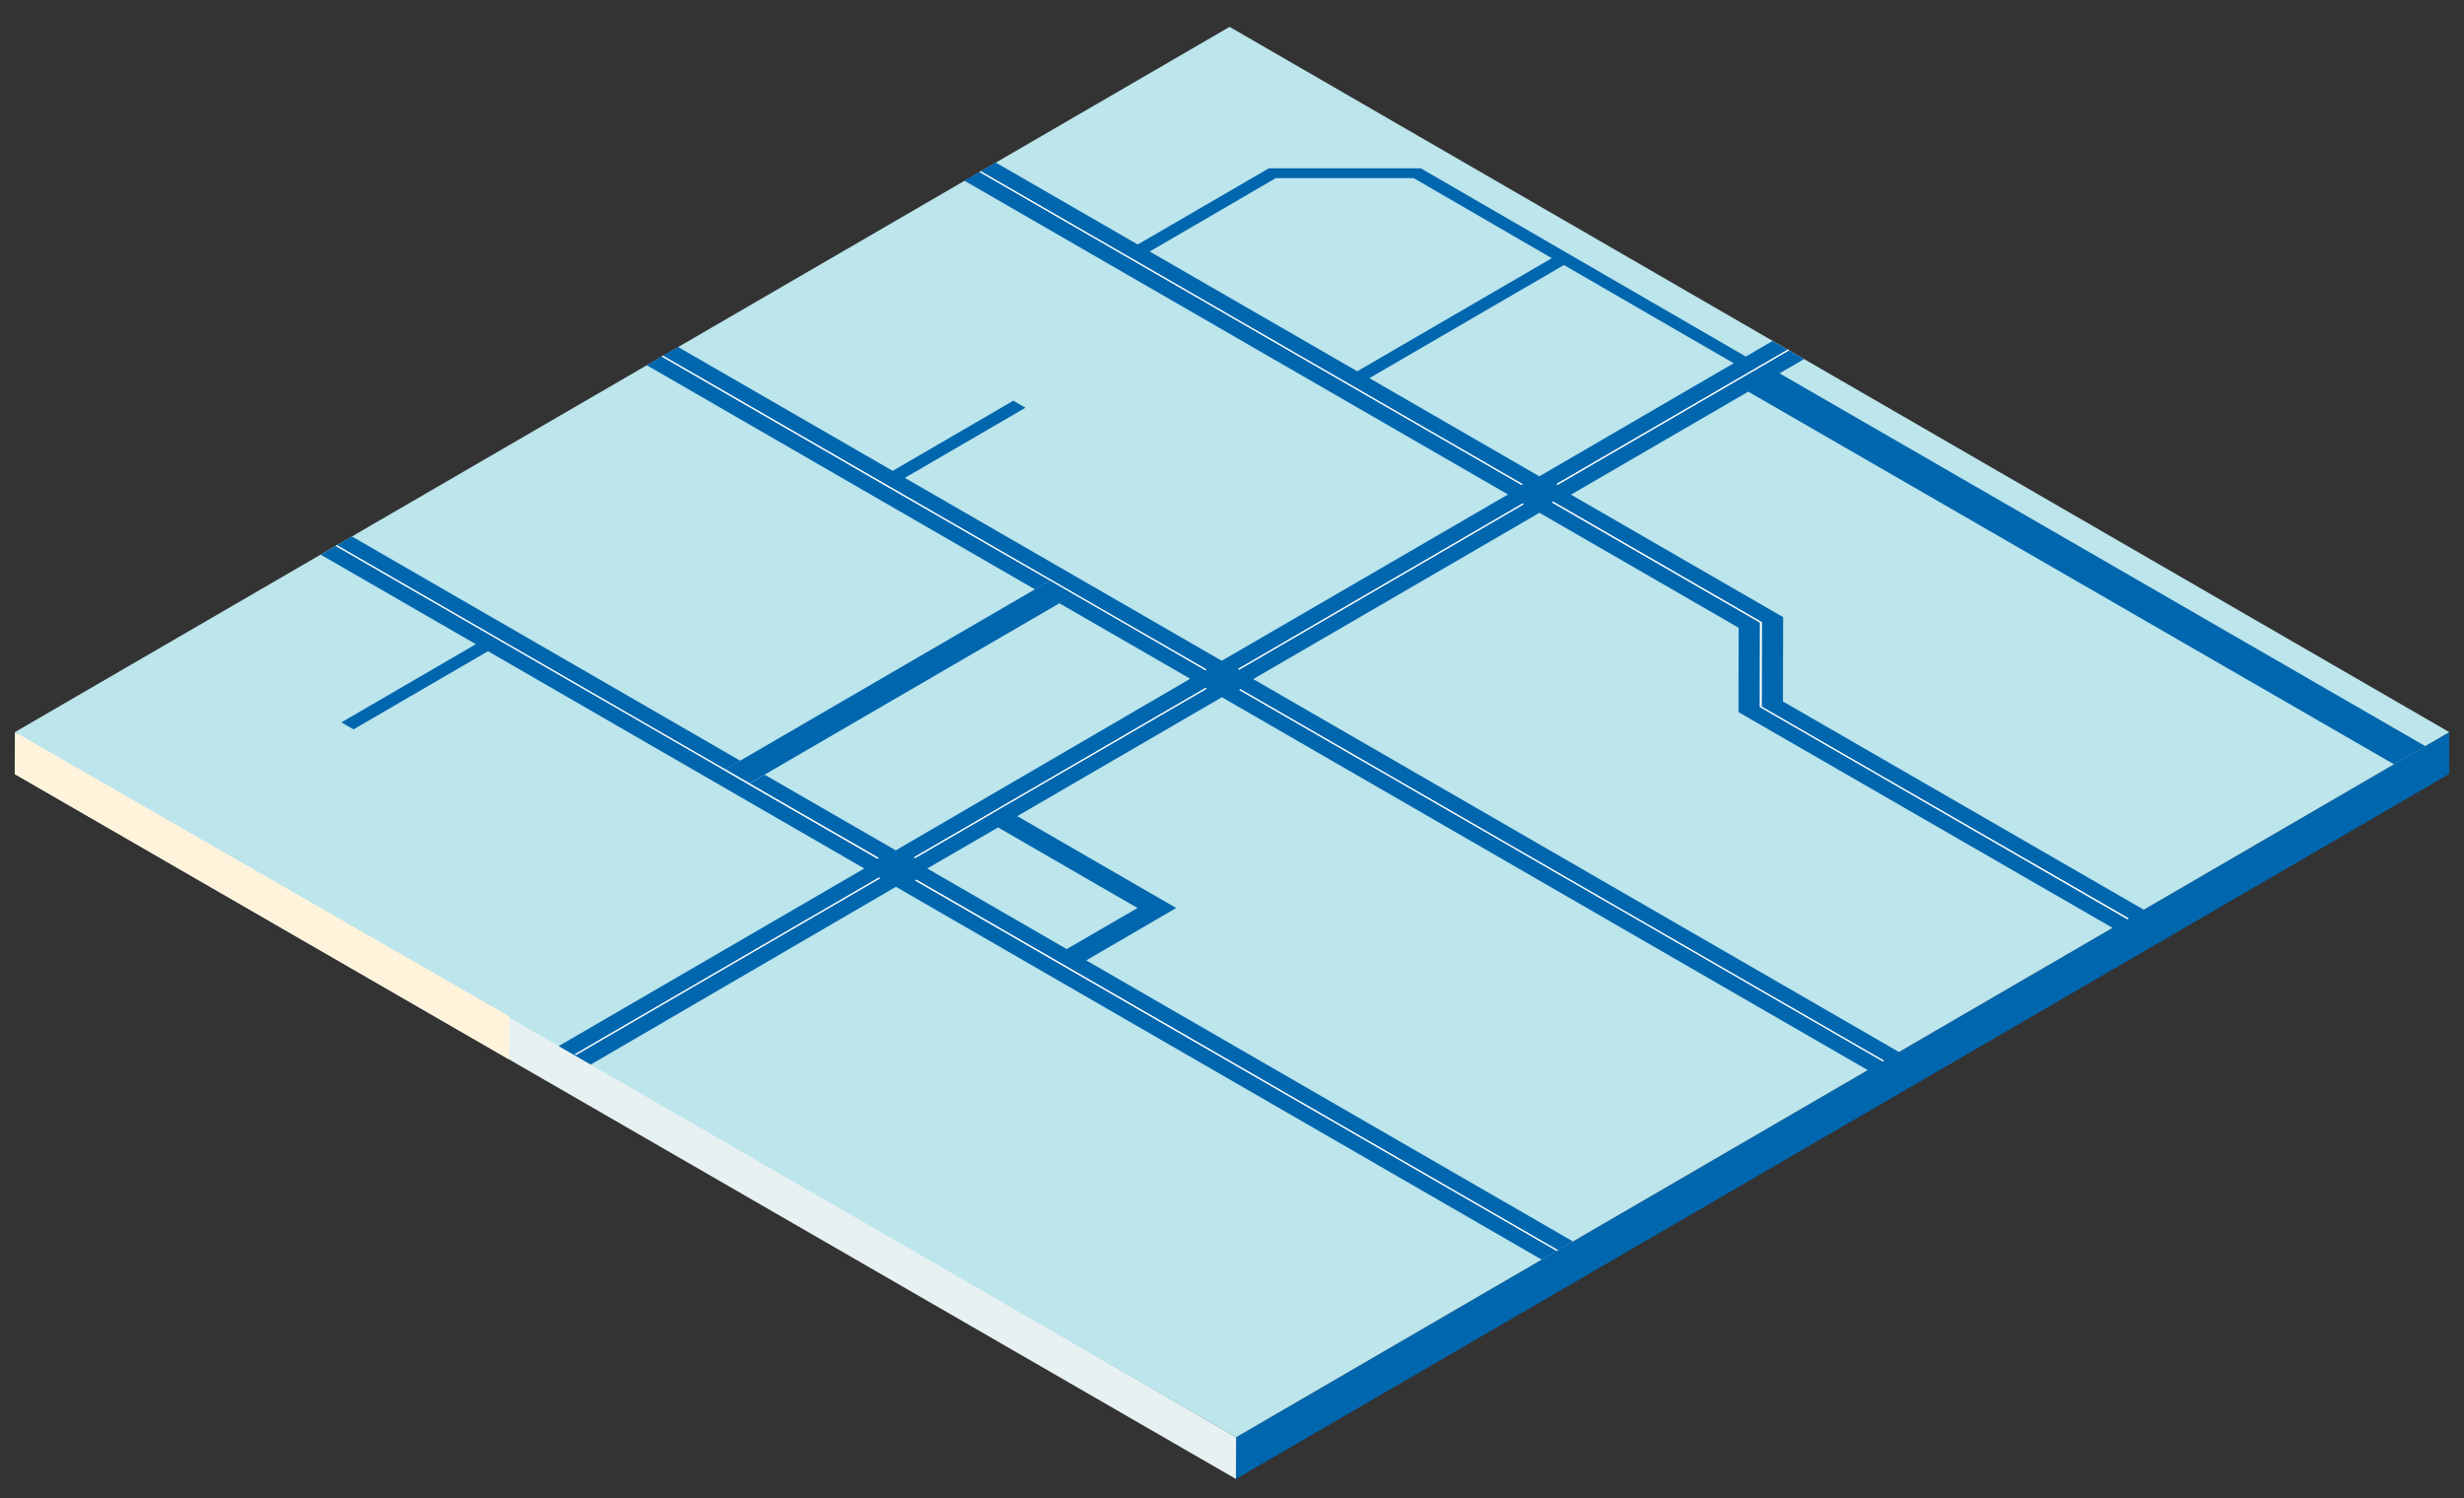 <svg xmlns="http://www.w3.org/2000/svg" x="0px" y="0px" xmlns:xlink="http://www.w3.org/1999/xlink" viewBox="0 0 1440 875.8">
  <rect x="0" y="0" width="1440" height="875.8" fill="#333333" stroke="none"/>
  <path fill="#0066AE" d="M1431.4 427.9l-.1 24.5-709 412 .1-24.4"/>
  <path fill="#E7F1F2" d="M722.4 840l-.1 24.4-713.7-412 2.3-25.8"/>
  <defs>
    <path id="a" d="M8.7 427.9L718.6 15.7l712.8 412.2-709 412.1z"/>
  </defs>
  <clipPath id="b">
    <use xlink:href="#a" overflow="visible"/>
  </clipPath>
  <path fill="#BCE5EC" d="M1432.3 427.8L718.6 15.7 8.7 427.9 722.4 840l709.9-412.2" clip-path="url(#b)"/>
  <path fill="#FFF3DC" d="M8.7 427.9l-.1 24.5 288.9 166.8.1-25.2"/>
  <defs>
    <path id="c" d="M8.8 428L718.3 15.6l714 412.2-709.4 412.5z"/>
  </defs>
  <clipPath id="d">
    <use xlink:href="#c" overflow="visible"/>
  </clipPath>
  <g clip-path="url(#d)">
    <path fill="#0066AE" d="M437.3 458.3l-14.2-8.2-.2.1 14.2 8.2.2-.1m190.6-110.8l-14.2-8.2-8.8 5.1-172.2 100.1-8.8 5.1 14.2 8.2 8.8-5.1 172.2-100.1 8.8-5.1"/>
    <g fill="#0066AE">
      <path d="M1399.1 446.7l18.3-10.6L1040 218.2l14.3-8.3-8.8-5.1-135.2 78.6-.7-.4 135.2-78.6-8.9-5.1-15.6 9.1-189.9-110h-88.9l-76.6 44.5-83-47.9-18.3 10.6L881.3 289 714 386.2 528.8 279.3l70.5-41-7.1-4.1-70.5 41-125.6-72.5-8.8 5.1 125.6 72.5 7.1 4.1 185 106.8-.7.4-76.5-44.2-8.8 5.1 76.6 44.2L523.5 497l-76.6-44.2-8.8 5.1 75.5 43.6-.7.4-89.9-51.7.2-.1L196.1 319l.7-.4 227 131.1 8.8-5.1-227-131.1-18.3 10.6 90.8 52.4-78.6 45.7 7.1 4.1 78.6-45.7 219.9 127-178.6 103.8 18.7 10.8 178.4-103.9L901 736.2l8.8-5.1-375-216.5.7-.4 375 216.5 8.8-5.1-284.5-164.3 52.6-30.6-92.9-53.7 119.6-69.5L1092 625.7l8.8-5.1-376.6-217.4.7-.4 376.5 217.4 8.8-5.1-377.8-218.2 167.3-97.2 116.4 67.2-.1 49.3 219 126.3 8.7-5-215.2-124.3v-.1l.1-49.2-120-69.3-1.6-.9.7-.4 1.6.9 120.3 69.5v.1l-.1 49.2 215 124 8.7-5.1L1042 410l.1-49.3-124-71.6 103.6-60.2 377.4 217.8zM336.6 616.6l-.7-.4 177.7-103.3.7.4-177.7 103.3zm328.2-85.9l-41.4 24-81.5-47.1 41.4-24 81.5 47.1zm-79.1-58.8l-11.3 6.6-39.6 23-.7-.4 170.4-99 .7.4-119.5 69.4zm159.9-367.8h80.6l80.7 46.8L793.2 217l-121.3-70 73.7-42.9zm-173.3-3.7l.7-.4 316.9 183-.7.4-316.9-183zm151.9 291l-.7-.4 166.3-96.7.7.4-166.3 96.7zm175.4-113L800.3 221 914 154.9l99.2 57.4-113.6 66.1z"/>
      <path d="M604.9 344.5l8.8-5.2-94.4-54.4-7.1-4.1-125.5-72.5-8.8 5.1"/>
    </g>
    <path fill="#FFF" d="M1029.6 363.6l-120.3-69.5-1.6-.9-.7.4 1.5.9 120.1 69.4-.1 49.2v.1l214.8 124 .7-.4L1029.5 413l.1-49.3v-.1M889.9 283L573 100l-.7.4 316.9 183 .7-.4m20.6 447.7l-375-216.6-.7.5 375 216.5.7-.4m-397-229.3L438 457.9l-14.1-8.2-129.2-74.6-7.1-4.1-90.8-52.4-.7.4 90.8 52.4 7.1 4.1 129.2 74.6 14.1 8.2 75.5 43.6.7-.5M1101 619.9L724.9 402.8l-.7.4 376.1 217.1.7-.4M705.1 391.3L520 284.5l-7.1-4.1-125.5-72.5-.7.4 125.5 72.5 7.1 4.1 94.4 54.4 14.2 8.2 76.5 44.2.7-.4m340.6-186.7l-.5-.5-135.5 78.7.6.5 135.4-78.7m-155.2 90.1l-.7-.4L723.5 391l.7.4 166.3-96.7M705.2 402.5l-.7-.4-170.4 99 .7.4 39.6-23 11.3-6.6 119.5-69.4M514.4 513.3l-.7-.4-177.8 103.3.7.4 177.8-103.3"/>
  </g>
</svg>
